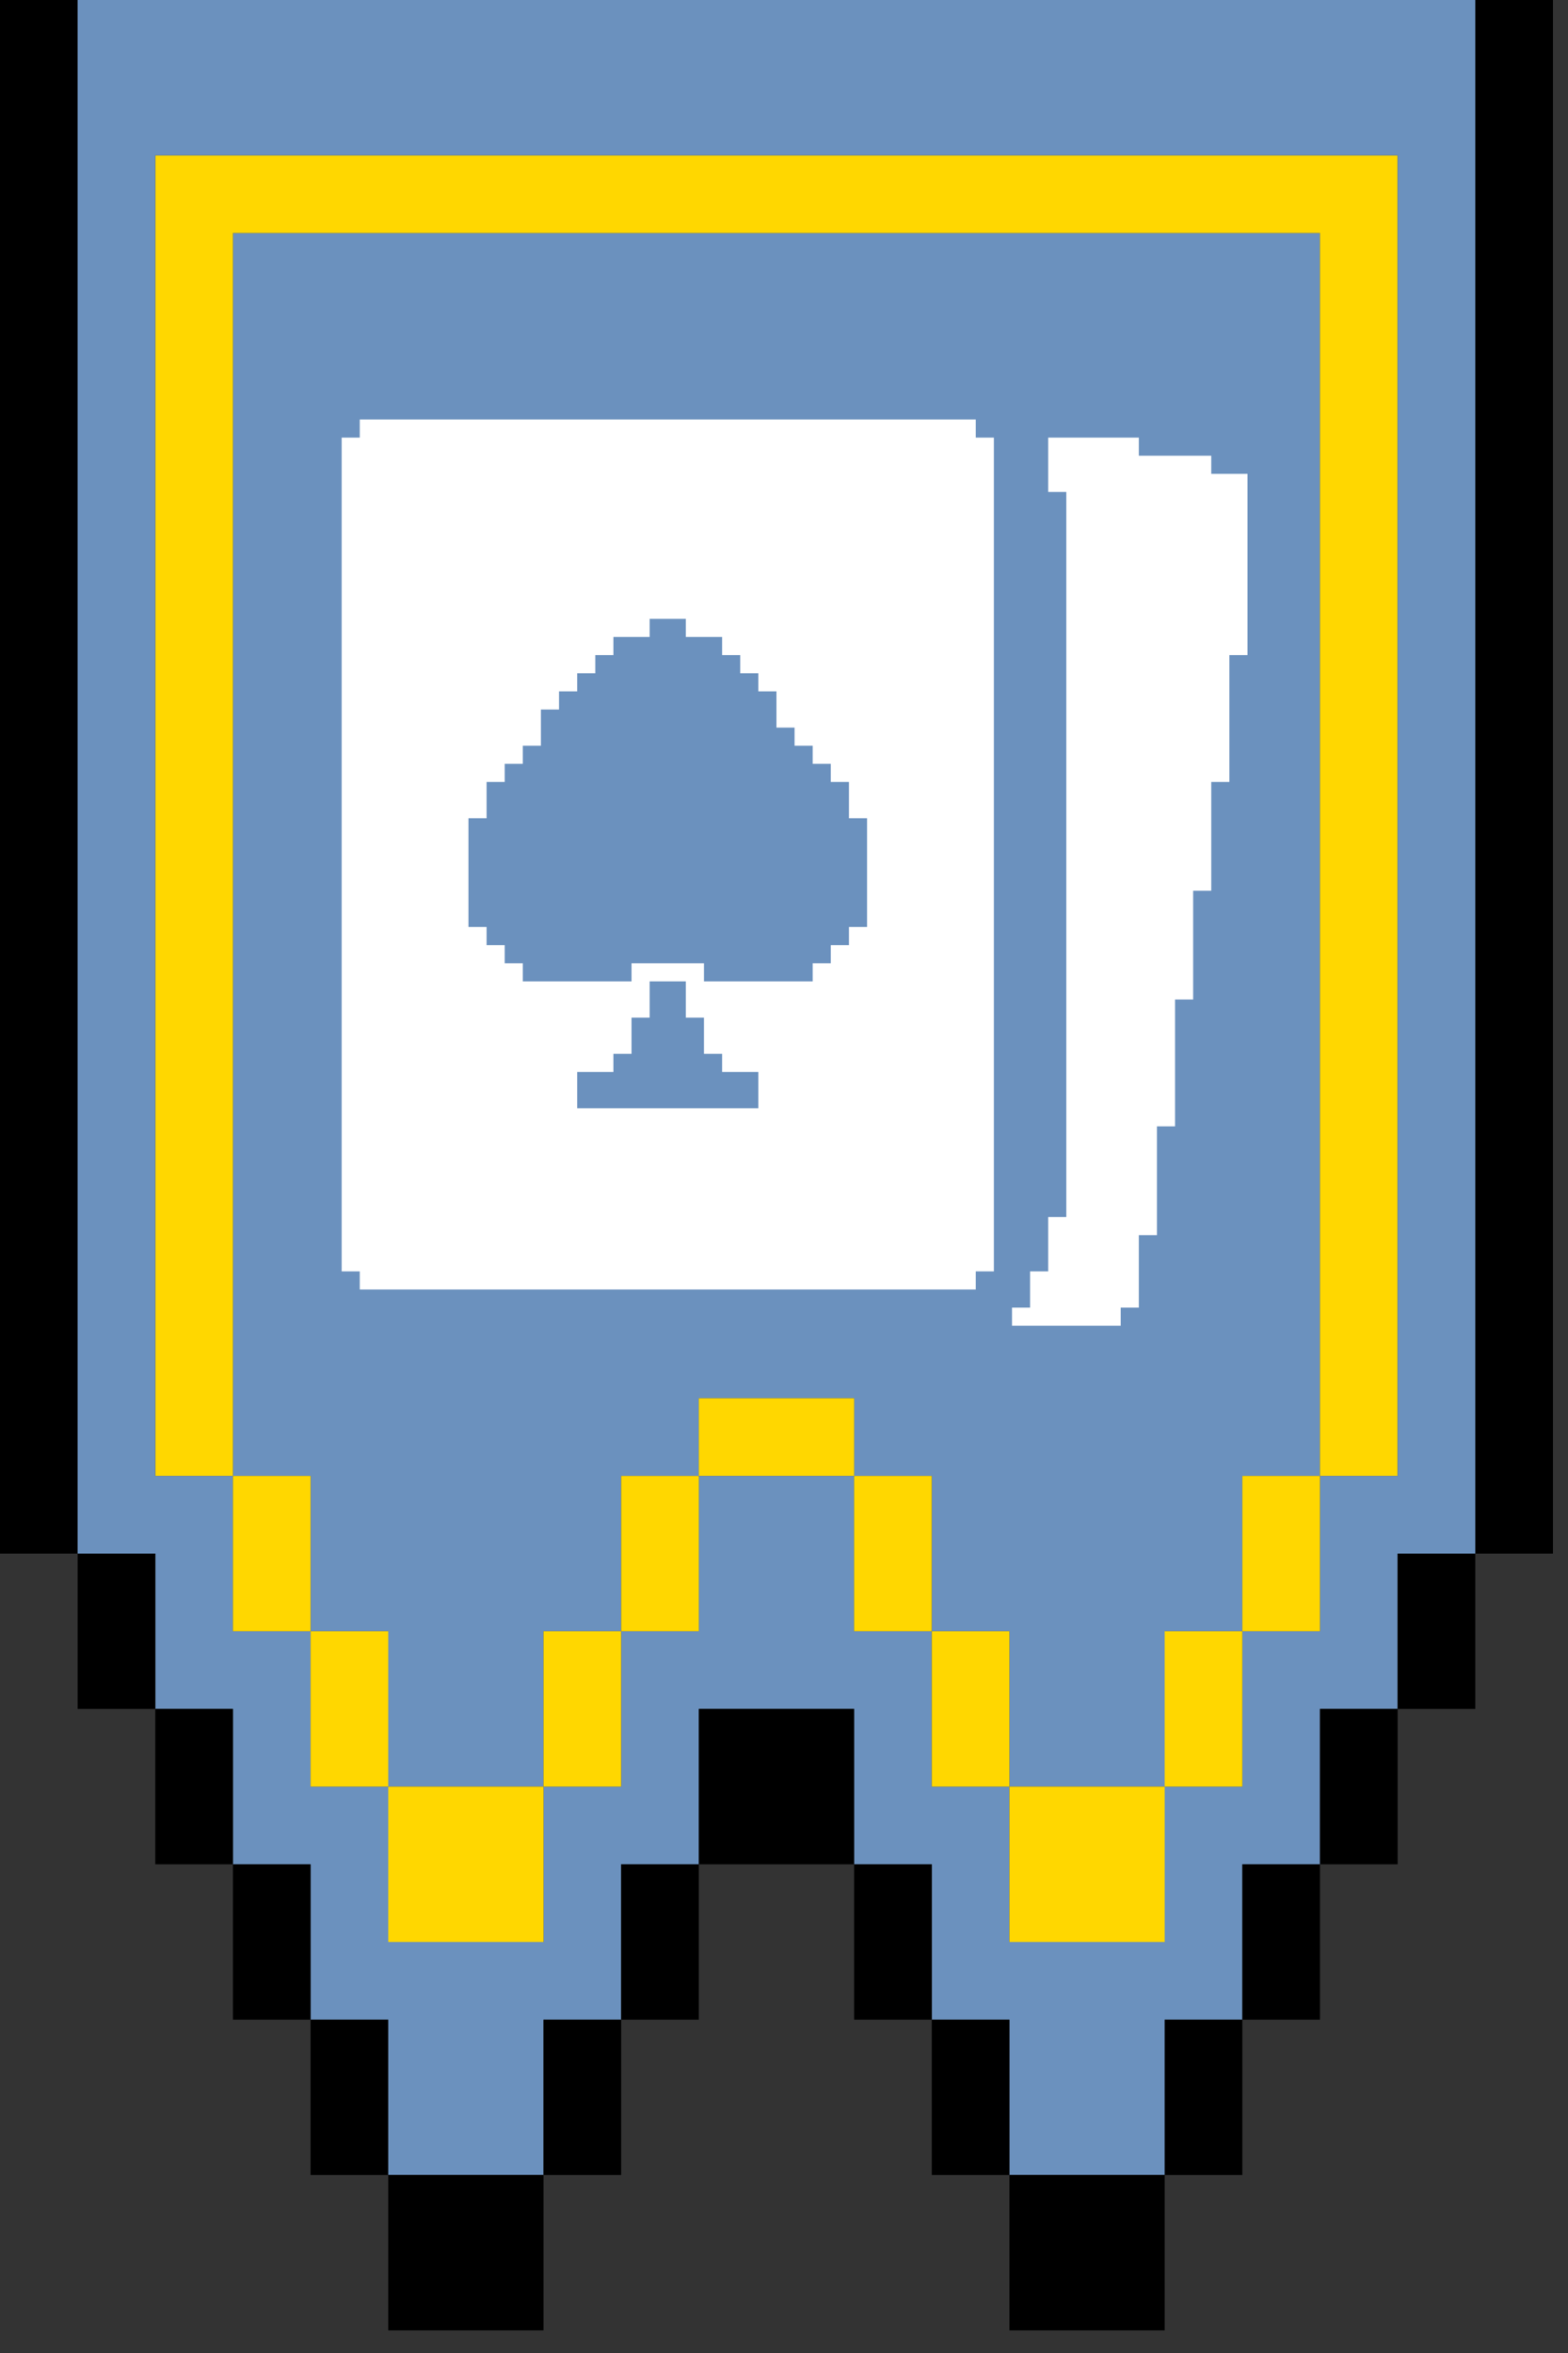 <svg width="54" height="81" viewBox="0 0 54 81" fill="none" xmlns="http://www.w3.org/2000/svg">
<rect x="0" y="0" width="54" height="81" fill="#333333" stroke="none"/>
<g clip-path="url(#clip0_564_8296)">
<path d="M50.807 0V2.674V5.348V8.022V10.696V13.37V16.044V18.718V21.392V24.066V26.74V29.414V32.088V34.762V37.437V40.111V42.785V45.459V48.133V50.807V53.481H53.481V50.807V48.133V45.459V42.785V40.111V37.437V34.762V32.088V29.414V26.74V24.066V21.392V18.718V16.044V13.37V10.696V8.022V5.348V2.674V0H50.807Z" fill="black"/>
<path d="M45.459 45.459V42.785V40.111V37.437V34.762V32.088V29.414V26.74V24.066V21.392V18.718V16.044V13.37V10.696V8.022H42.785H40.111H37.437H34.763H32.089H29.415H26.741H24.067H21.393H18.719H16.045H13.37H10.697H8.022V10.696V13.37V16.044V18.718V21.392V24.066V26.74V29.414V32.088V34.762V37.437V40.111V42.785V45.459V48.133V50.807H10.697V53.481V56.155H13.37V58.829V61.503H16.045H18.719V58.829V56.155H21.393V53.481V50.807H24.067V48.133H26.741H29.415V50.807H32.089V53.481V56.155H34.763V58.829V61.503H37.437H40.111V58.829V56.155H42.785V53.481V50.807H45.459V48.133V45.459Z" fill="#6B91BE"/>
<path d="M48.132 45.459V42.785V40.111V37.437V34.762V32.088V29.414V26.74V24.066V21.392V18.718V16.044V13.37V10.696V8.022V5.348H45.458H42.784H40.11H37.436H34.762H32.088H29.414H26.74H24.066H21.392H18.718H16.044H13.37H10.696H8.022H5.348V8.022V10.696V13.37V16.044V18.718V21.392V24.066V26.74V29.414V32.088V34.762V37.437V40.111V42.785V45.459V48.133V50.807H8.022V48.133V45.459V42.785V40.111V37.437V34.762V32.088V29.414V26.74V24.066V21.392V18.718V16.044V13.37V10.696V8.022H10.696H13.37H16.044H18.718H21.392H24.066H26.74H29.414H32.088H34.762H37.436H40.11H42.784H45.458V10.696V13.37V16.044V18.718V21.392V24.066V26.74V29.414V32.088V34.762V37.437V40.111V42.785V45.459V48.133V50.807H48.132V48.133V45.459Z" fill="#FFD700"/>
<path d="M2.674 48.133V45.459V42.785V40.111V37.437V34.762V32.088V29.414V26.74V24.066V21.392V18.718V16.044V13.37V10.696V8.022V5.348V2.674V0H0V2.674V5.348V8.022V10.696V13.37V16.044V18.718V21.392V24.066V26.74V29.414V32.088V34.762V37.437V40.111V42.785V45.459V48.133V50.807V53.481H2.674V50.807V48.133Z" fill="black"/>
<path d="M26.74 48.133H24.066V50.807H26.74H29.415V48.133H26.74Z" fill="#FFD700"/>
<path d="M50.806 48.133V45.459V42.785V40.111V37.437V34.762V32.088V29.414V26.74V24.066V21.392V18.718V16.044V13.37V10.696V8.022V5.348V2.674V0H48.132H45.458H42.784H40.11H37.436H34.762H32.088H29.414H26.74H24.066H21.392H18.718H16.044H13.37H10.696H8.022H5.348H2.674V2.674V5.348V8.022V10.696V13.37V16.044V18.718V21.392V24.066V26.74V29.414V32.088V34.762V37.437V40.111V42.785V45.459V48.133V50.807V53.481H5.348V56.155V58.829H8.022V61.503V64.177H10.696V66.851V69.525H13.37V72.199V74.873H16.044H18.718V72.199V69.525H21.392V66.851V64.177H24.066V61.503V58.829H26.74H29.414V61.503V64.177H32.088V66.851V69.525H34.762V72.199V74.873H37.436H40.11V72.199V69.525H42.784V66.851V64.177H45.458V61.503V58.829H48.132V56.155V53.481H50.806V50.807V48.133ZM45.458 50.807V53.481V56.155H42.784V58.829V61.503H40.11V64.177V66.851H37.436H34.762V64.177V61.503H32.088V58.829V56.155H29.414V53.481V50.807H26.74H24.066V53.481V56.155H21.392V58.829V61.503H18.718V64.177V66.851H16.044H13.37V64.177V61.503H10.696V58.829V56.155H8.022V53.481V50.807H5.348V48.133V45.459V42.785V40.111V37.437V34.762V32.088V29.414V26.74V24.066V21.392V18.718V16.044V13.37V10.696V8.022V5.348H8.022H10.696H13.37H16.044H18.718H21.392H24.066H26.74H29.414H32.088H34.762H37.436H40.11H42.784H45.458H48.132V8.022V10.696V13.37V16.044V18.718V21.392V24.066V26.74V29.414V32.088V34.762V37.437V40.111V42.785V45.459V48.133V50.807H45.458Z" fill="#6B91BE"/>
<path d="M10.697 50.807H8.022V53.481V56.155H10.697V53.481V50.807Z" fill="#FFD700"/>
<path d="M21.393 53.481V56.155H24.067V53.481V50.807H21.393V53.481Z" fill="#FFD700"/>
<path d="M32.088 50.807H29.414V53.481V56.155H32.088V53.481V50.807Z" fill="#FFD700"/>
<path d="M42.784 53.481V56.155H45.458V53.481V50.807H42.784V53.481Z" fill="#FFD700"/>
<path d="M5.348 53.481H2.674V56.155V58.829H5.348V56.155V53.481Z" fill="black"/>
<path d="M48.133 56.155V58.829H50.807V56.155V53.481H48.133V56.155Z" fill="black"/>
<path d="M13.37 56.155H10.696V58.829V61.503H13.37V58.829V56.155Z" fill="#FFD700"/>
<path d="M18.718 58.829V61.503H21.392V58.829V56.155H18.718V58.829Z" fill="#FFD700"/>
<path d="M34.763 56.155H32.089V58.829V61.503H34.763V58.829V56.155Z" fill="#FFD700"/>
<path d="M40.11 58.829V61.503H42.784V58.829V56.155H40.11V58.829Z" fill="#FFD700"/>
<path d="M8.022 58.829H5.348V61.503V64.177H8.022V61.503V58.829Z" fill="black"/>
<path d="M29.415 58.829H26.74H24.066V61.503V64.177H26.74H29.415V61.503V58.829Z" fill="black"/>
<path d="M45.459 61.503V64.177H48.133V61.503V58.829H45.459V61.503Z" fill="black"/>
<path d="M13.37 61.503V64.177V66.851H16.044H18.718V64.177V61.503H16.044H13.37Z" fill="#FFD700"/>
<path d="M34.763 61.503V64.177V66.851H37.437H40.111V64.177V61.503H37.437H34.763Z" fill="#FFD700"/>
<path d="M10.697 64.177H8.022V66.851V69.525H10.697V66.851V64.177Z" fill="black"/>
<path d="M21.393 66.851V69.525H24.067V66.851V64.177H21.393V66.851Z" fill="black"/>
<path d="M32.088 64.177H29.414V66.851V69.525H32.088V66.851V64.177Z" fill="black"/>
<path d="M42.784 66.851V69.525H45.458V66.851V64.177H42.784V66.851Z" fill="black"/>
<path d="M13.37 69.525H10.696V72.199V74.873H13.37V72.199V69.525Z" fill="black"/>
<path d="M18.718 72.199V74.873H21.392V72.199V69.525H18.718V72.199Z" fill="black"/>
<path d="M34.763 69.525H32.089V72.199V74.873H34.763V72.199V69.525Z" fill="black"/>
<path d="M40.11 72.199V74.873H42.784V72.199V69.525H40.11V72.199Z" fill="black"/>
<path d="M13.37 74.873V77.547V80.221H16.044H18.718V77.547V74.873H16.044H13.37Z" fill="black"/>
<path d="M34.763 74.873V77.547V80.221H37.437H40.111V77.547V74.873H37.437H34.763Z" fill="black"/>
<path d="M33.604 14.44H32.98H32.356H31.732H31.108H30.484H29.86H29.236H28.612H27.988H27.364H26.74H26.116H25.492H24.868H24.244H23.62H22.997H22.373H21.749H21.125H20.501H19.877H19.253H18.629H18.005H17.381H16.757H16.133H15.509H14.885H14.261H13.637H13.014H12.39V15.064H11.766V15.688V16.312V16.936V17.56V18.184V18.808V19.432V20.056V20.68V21.304V21.928V22.552V23.176V23.799V24.424V25.047V25.671V26.295V26.919V27.543V28.167V28.791V29.415V30.039V30.663V31.287V31.911V32.535V33.159V33.783V34.407V35.031V35.654V36.278V36.902V37.526V38.15V38.774V39.398V40.022V40.646V41.27V41.894V42.518V43.142V43.766H12.39V44.39H13.014H13.637H14.261H14.885H15.509H16.133H16.757H17.381H18.005H18.629H19.253H19.877H20.501H21.125H21.749H22.373H22.997H23.62H24.244H24.868H25.492H26.116H26.74H27.364H27.988H28.612H29.236H29.86H30.484H31.108H31.732H32.356H32.98H33.604V43.766H34.227V43.142V42.518V41.894V41.27V40.646V40.022V39.398V38.774V38.15V37.526V36.902V36.278V35.654V35.031V34.407V33.783V33.159V32.535V31.911V31.287V30.663V30.039V29.415V28.791V28.167V27.543V26.919V26.295V25.671V25.047V24.424V23.799V23.176V22.552V21.928V21.304V20.68V20.056V19.432V18.808V18.184V17.56V16.936V16.312V15.688V15.064H33.604V14.44ZM29.86 28.791V29.415V30.039V30.663V31.287V31.911H29.236V32.535H28.612V33.159H27.988V33.783H27.364H26.74H26.116H25.492H24.868H24.244V33.159H23.62H22.997H22.373H21.749V33.783H21.125H20.501H19.877H19.253H18.629H18.005V33.159H17.381V32.535H16.757V31.911H16.133V31.287V30.663V30.039V29.415V28.791V28.167H16.757V27.543V26.919H17.381V26.295H18.005V25.671H18.629V25.047V24.424H19.253V23.799H19.877V23.176H20.501V22.552H21.125V21.928H21.749H22.373V21.304H22.997H23.62V21.928H24.244H24.868V22.552H25.492V23.176H26.116V23.799H26.74V24.424V25.047H27.364V25.671H27.988V26.295H28.612V26.919H29.236V27.543V28.167H29.86V28.791ZM22.373 33.783H22.997H23.62V34.407V35.031H24.244V35.654V36.278H24.868V36.902H25.492H26.116V37.526V38.15H25.492H24.868H24.244H23.62H22.997H22.373H21.749H21.125H20.501H19.877V37.526V36.902H20.501H21.125V36.278H21.749V35.654V35.031H22.373V34.407V33.783Z" fill="white"/>
<path d="M42.339 16.312H41.715V15.688H41.091H40.467H39.843H39.219V15.064H38.595H37.971H37.347H36.723H36.099V15.688V16.312V16.936H36.723V17.56V18.184V18.808V19.432V20.056V20.68V21.304V21.928V22.552V23.176V23.8V24.424V25.047V25.671V26.295V26.919V27.543V28.167V28.791V29.415V30.039V30.663V31.287V31.911V32.535V33.159V33.783V34.407V35.031V35.654V36.278V36.902V37.526V38.15V38.774V39.398V40.022V40.646V41.27V41.894H36.099V42.518V43.142V43.766H35.475V44.39V45.014H34.852V45.638H35.475H36.099H36.723H37.347H37.971H38.595V45.014H39.219V44.39V43.766V43.142V42.518H39.843V41.894V41.27V40.646V40.022V39.398V38.774H40.467V38.15V37.526V36.902V36.278V35.654V35.031V34.407H41.091V33.783V33.159V32.535V31.911V31.287V30.663H41.715V30.039V29.415V28.791V28.167V27.543V26.919H42.339V26.295V25.671V25.047V24.424V23.8V23.176V22.552H42.963V21.928V21.304V20.68V20.056V19.432V18.808V18.184V17.56V16.936V16.312H42.339Z" fill="white"/>
</g>
<defs>
<clipPath id="clip0_564_8296">
<rect width="53.481" height="80.221" fill="white"/>
</clipPath>
</defs>
</svg>
